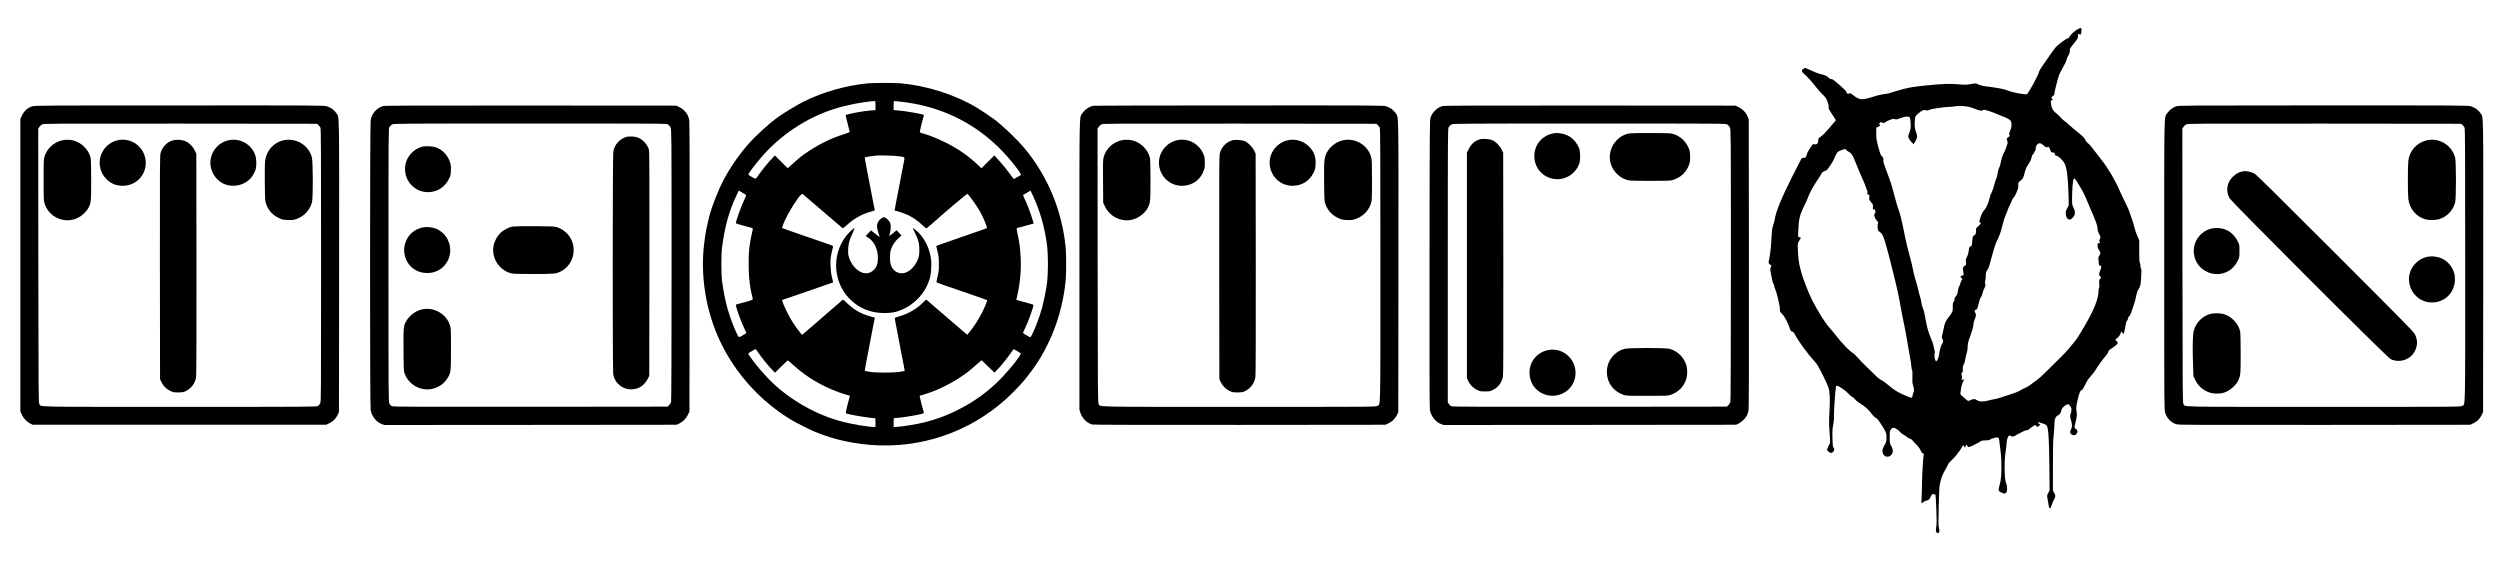 <?xml version="1.0" standalone="no"?>
<!DOCTYPE svg PUBLIC "-//W3C//DTD SVG 20010904//EN"
 "http://www.w3.org/TR/2001/REC-SVG-20010904/DTD/svg10.dtd">
<svg version="1.0" xmlns="http://www.w3.org/2000/svg"
 width="5100pt" height="1152pt" viewBox="0 0 5100 1152"
 preserveAspectRatio="xMidYMid meet">
<g transform="translate(0,1152) scale(0.1,-0.1)"
fill="#000000" stroke="none">
<path d="M42359 10908 c-68 -44 -149 -128 -149 -154 0 -8 -10 -14 -22 -14 -34
-1 -216 -137 -262 -197 -23 -28 -77 -103 -121 -167 -44 -64 -108 -156 -142
-204 -34 -48 -64 -101 -67 -119 -13 -66 -214 -436 -247 -453 -32 -17 -296 33
-398 76 -59 25 -199 52 -371 74 -127 15 -174 26 -216 46 -57 28 -53 28 -197 3
-63 -10 -100 -10 -186 -1 -177 20 -340 14 -716 -24 -257 -26 -348 -43 -539
-99 -102 -29 -190 -57 -196 -60 -6 -3 -47 -10 -93 -15 -45 -5 -125 -22 -177
-39 -284 -90 -317 -89 -452 15 -59 46 -76 52 -97 32 -10 -11 -16 -8 -32 11
-10 13 -19 29 -19 37 0 16 -243 232 -277 245 -14 5 -29 7 -33 4 -5 -3 -23 8
-40 25 -41 40 -71 54 -170 79 -47 11 -139 47 -204 78 -86 42 -120 54 -124 45
-2 -7 -15 -17 -28 -22 -38 -15 -32 -55 14 -93 69 -59 164 -162 240 -262 41
-55 105 -128 142 -162 57 -53 72 -73 98 -140 23 -57 30 -88 26 -113 -5 -31 3
-48 70 -150 42 -63 76 -118 76 -123 0 -5 -18 -27 -40 -50 -21 -23 -74 -85
-117 -137 -43 -52 -106 -115 -140 -140 -56 -41 -62 -48 -61 -80 3 -65 -33
-100 -83 -82 -22 9 -29 2 -85 -82 -36 -54 -63 -107 -67 -129 -8 -51 -23 -67
-62 -67 -18 0 -38 -6 -44 -13 -6 -8 -91 -174 -189 -369 -220 -437 -338 -725
-357 -873 -4 -27 -18 -81 -32 -120 -21 -58 -26 -99 -34 -245 -10 -199 -23
-320 -44 -421 -24 -112 -22 -118 43 -154 1 -1 -5 -19 -13 -39 -13 -31 -14 -47
-4 -94 6 -31 19 -97 28 -146 9 -49 22 -91 29 -94 7 -2 12 -15 12 -28 0 -14 11
-51 25 -84 35 -83 95 -341 95 -407 0 -52 2 -57 44 -97 48 -45 117 -173 155
-287 19 -59 25 -67 51 -73 23 -4 35 -17 54 -55 71 -139 262 -401 407 -558 46
-50 78 -102 157 -260 55 -109 110 -229 122 -268 30 -96 36 -234 21 -494 -11
-183 -10 -246 2 -413 9 -108 13 -207 10 -220 -4 -12 -19 -46 -35 -75 -33 -59
-31 -81 9 -113 34 -26 64 -25 91 3 26 28 28 64 5 90 -15 16 -18 45 -21 195 -3
147 0 193 17 272 14 70 18 117 14 175 -5 76 31 587 43 606 3 5 12 9 21 9 30 0
169 -95 222 -152 29 -33 70 -67 90 -78 21 -10 48 -34 60 -52 13 -18 57 -53 98
-78 96 -58 170 -124 230 -206 29 -40 63 -74 86 -86 29 -14 55 -44 104 -121
108 -166 117 -187 117 -280 1 -66 -4 -90 -21 -122 -58 -107 -65 -127 -60 -174
8 -76 78 -119 143 -88 74 36 88 118 35 210 -30 53 -31 58 -31 179 0 112 2 128
21 152 36 46 53 49 107 22 27 -14 61 -41 76 -60 15 -20 46 -46 69 -58 23 -11
60 -36 81 -54 22 -19 50 -34 62 -34 16 0 37 -17 67 -54 24 -29 61 -69 82 -87
22 -20 50 -60 66 -96 22 -49 33 -63 50 -63 16 0 20 -4 14 -18 -11 -28 -34
-413 -36 -587 0 -88 -4 -216 -8 -285 -4 -69 -6 -127 -5 -129 2 -2 21 11 42 28
22 17 50 31 62 31 37 0 59 19 86 75 23 50 28 55 59 55 20 0 35 -6 39 -15 3 -8
11 -138 17 -287 9 -218 9 -292 -1 -366 -12 -90 -12 -94 8 -114 42 -43 73 15
47 90 -12 34 -13 105 -5 439 6 278 13 416 23 458 32 135 53 194 104 279 29 49
57 103 63 121 6 18 34 52 65 79 62 53 174 192 215 267 l27 50 20 -27 20 -27
12 34 c12 33 13 33 26 14 33 -46 30 -46 132 2 54 26 114 58 133 72 29 22 46
26 113 27 55 1 83 7 96 18 9 8 47 23 83 33 79 21 94 13 102 -50 3 -23 15 -118
27 -212 29 -229 24 -545 -11 -670 -36 -127 -36 -139 -5 -164 15 -11 45 -26 67
-33 35 -10 41 -9 61 11 18 18 22 33 22 89 -1 45 -7 78 -19 101 -38 72 -44 464
-9 666 8 50 16 119 17 155 3 82 37 166 64 155 70 -30 62 -31 182 37 74 42 131
67 160 71 24 3 49 12 55 21 13 17 113 86 126 86 4 0 13 -9 19 -20 14 -25 21
-25 55 2 l28 22 -29 22 c-15 13 -25 26 -22 29 3 4 41 -4 84 -17 53 -17 83 -32
96 -49 35 -48 50 -259 55 -813 l5 -508 -28 -55 c-27 -54 -27 -57 -14 -117 7
-33 16 -87 20 -118 6 -59 23 -90 39 -72 5 5 16 34 26 64 9 30 30 79 46 107 35
64 36 81 4 141 l-25 47 0 500 c0 374 4 533 15 630 8 72 15 170 15 218 0 100
21 157 68 181 41 21 60 47 71 94 11 49 28 72 88 114 50 33 71 28 103 -25 24
-39 25 -74 3 -143 -16 -51 -16 -56 5 -132 27 -97 27 -134 2 -191 -26 -57 -25
-75 6 -100 37 -29 78 -27 103 5 31 40 28 81 -9 102 -36 21 -37 30 -5 152 26
101 30 161 15 225 -11 46 -1 118 36 269 27 105 45 142 75 151 12 4 37 44 67
108 36 76 65 120 110 169 34 36 78 92 97 124 52 87 153 227 213 295 31 36 52
68 52 82 0 18 14 34 58 62 140 93 159 123 105 164 -27 20 -27 21 -8 33 38 22
85 79 96 119 l12 40 23 -28 c12 -15 24 -26 27 -23 7 8 47 198 47 224 0 12 9
31 20 41 11 10 20 30 20 45 0 16 10 35 24 48 14 11 32 43 40 69 8 26 31 92 50
145 20 54 43 139 52 190 11 64 25 107 45 138 44 72 50 96 59 259 8 131 7 158
-6 183 -9 17 -13 41 -10 54 4 15 1 33 -9 47 -12 18 -15 60 -15 243 l0 221 -45
106 c-24 59 -49 134 -55 168 -6 34 -31 115 -56 181 -24 65 -44 125 -44 132 0
8 -34 83 -76 167 -42 85 -101 210 -131 279 -86 199 -240 459 -361 607 -57 71
-132 169 -168 218 -35 50 -83 104 -106 120 -23 17 -46 44 -51 60 -12 39 -64
93 -157 165 -41 32 -111 91 -156 132 -44 41 -100 88 -125 105 -24 17 -59 49
-76 71 -18 22 -52 54 -75 71 -69 50 -108 115 -116 199 -8 69 -8 71 16 77 23 6
23 7 8 24 -24 26 -20 44 14 63 23 13 30 24 30 49 0 32 67 301 95 378 8 24 44
94 80 156 37 63 69 131 73 157 5 25 18 59 29 74 26 37 46 100 39 120 -8 21 6
45 91 150 67 84 73 95 73 138 0 25 2 46 4 46 3 0 16 -4 30 -10 29 -11 34 -1
38 80 3 39 0 45 -17 48 -11 1 -50 -17 -86 -40z m-2259 -1557 c60 -7 112 -20
171 -45 97 -40 163 -54 173 -37 16 25 85 8 269 -65 313 -124 322 -131 321
-228 0 -43 -8 -79 -27 -123 -23 -53 -25 -66 -15 -83 11 -17 9 -23 -22 -49
l-35 -29 13 -47 c10 -39 10 -52 -2 -76 -8 -16 -18 -43 -21 -61 -4 -18 -25 -67
-47 -108 -27 -53 -45 -107 -59 -180 -12 -58 -30 -117 -40 -132 -12 -17 -22
-52 -26 -95 -3 -37 -14 -84 -25 -104 -10 -19 -31 -85 -47 -147 -15 -62 -40
-129 -53 -150 -14 -20 -31 -66 -38 -102 -18 -92 -67 -209 -105 -250 -41 -44
-62 -85 -90 -177 -22 -70 -22 -73 -4 -78 29 -10 23 -25 -31 -75 -48 -44 -50
-48 -50 -101 0 -61 -7 -76 -41 -93 -20 -10 -25 -22 -32 -81 -5 -39 -9 -84 -10
-101 -1 -24 -7 -33 -28 -41 -22 -9 -28 -18 -32 -54 -9 -76 -25 -135 -47 -172
-19 -31 -21 -46 -15 -94 6 -57 5 -58 -24 -75 -38 -21 -47 -56 -31 -123 14 -57
9 -75 -19 -75 -10 0 -24 -6 -30 -14 -10 -11 -7 -19 10 -35 l23 -21 -22 -39
c-12 -21 -22 -47 -22 -57 0 -11 -9 -32 -20 -49 -11 -16 -22 -50 -25 -75 -12
-86 -17 -102 -47 -136 -21 -23 -29 -41 -25 -55 4 -13 -3 -33 -16 -51 -19 -25
-22 -41 -20 -105 3 -91 -7 -116 -81 -208 -62 -77 -89 -139 -106 -242 -7 -37
-19 -94 -27 -125 -14 -51 -14 -59 1 -79 23 -33 20 -73 -7 -106 -22 -27 -48
-124 -62 -231 -7 -52 -40 -122 -58 -122 -25 0 -47 139 -28 169 6 9 4 29 -5 53
-7 21 -16 62 -20 91 -4 29 -31 106 -59 172 -52 119 -80 225 -120 460 -8 49
-26 112 -39 140 -13 27 -26 77 -29 110 -4 33 -16 87 -27 120 -12 33 -30 101
-40 151 -10 50 -35 142 -56 204 -20 63 -43 154 -50 204 -8 50 -39 177 -69 283
-31 105 -77 303 -104 440 -57 288 -93 434 -126 512 -12 31 -46 146 -75 256
-28 110 -65 238 -81 285 -17 47 -43 121 -59 165 -15 44 -42 114 -59 157 -22
53 -31 93 -31 131 0 49 -3 58 -29 79 -24 20 -35 46 -72 183 -39 146 -43 171
-44 280 l0 120 41 20 c39 19 41 21 28 41 -13 18 -12 23 6 39 17 16 25 17 40 7
28 -17 51 -15 74 7 12 11 52 31 90 45 58 22 74 25 100 15 26 -9 42 -7 101 16
127 48 193 50 210 6 4 -9 9 -59 12 -111 5 -95 -2 -130 -39 -220 -21 -49 -8
-88 50 -151 l48 -52 33 52 c46 71 50 121 17 204 -22 56 -26 80 -26 172 0 72 5
115 14 134 19 37 85 95 138 122 36 18 47 20 74 10 26 -9 38 -8 76 9 50 22 307
59 423 61 39 1 84 5 100 9 43 11 117 11 215 1z m1589 -798 c47 -41 56 -45 73
-34 27 17 42 2 64 -60 14 -39 23 -49 40 -49 37 0 54 -11 54 -36 0 -18 8 -25
38 -33 44 -12 130 -96 161 -158 44 -88 69 -286 78 -618 l6 -230 -33 -64 c-27
-54 -31 -73 -28 -116 9 -107 74 -147 135 -82 61 63 67 115 23 209 -29 60 -30
69 -30 193 0 72 5 186 10 254 14 174 32 188 97 73 20 -37 58 -99 83 -138 25
-39 68 -124 95 -190 27 -65 66 -159 88 -209 115 -263 146 -350 147 -403 0 -39
8 -67 30 -109 34 -63 37 -84 14 -118 -12 -18 -13 -28 -5 -44 15 -28 14 -31
-14 -31 -23 0 -25 -3 -25 -48 0 -38 7 -59 30 -93 36 -53 37 -73 7 -113 -22
-29 -23 -37 -16 -101 4 -38 8 -78 8 -87 1 -11 9 -18 21 -18 33 0 34 -25 6 -95
-32 -79 -32 -92 -4 -122 l22 -23 -23 -31 c-20 -27 -22 -37 -16 -103 5 -50 4
-76 -4 -80 -6 -4 -11 -30 -11 -57 0 -157 -87 -381 -272 -698 -72 -124 -149
-251 -171 -281 -78 -107 -232 -286 -317 -367 -47 -46 -96 -95 -110 -109 -14
-15 -60 -61 -104 -103 -43 -42 -116 -113 -162 -158 -73 -71 -119 -107 -283
-224 -20 -14 -58 -34 -86 -46 -27 -11 -72 -34 -100 -52 -28 -18 -113 -52 -195
-77 -80 -25 -177 -57 -217 -70 -39 -13 -93 -27 -120 -30 -26 -3 -77 -15 -112
-25 -93 -28 -182 -26 -229 6 -44 30 -75 31 -127 5 -53 -27 -58 -26 -104 17
-22 21 -56 51 -76 67 -33 27 -36 33 -31 65 3 20 10 65 14 101 5 36 21 89 36
118 l27 54 -30 -7 c-31 -7 -31 -6 -20 22 8 21 7 38 -2 67 -12 35 -11 40 7 53
16 12 18 24 16 73 -3 48 1 67 18 95 12 19 26 65 31 102 5 38 18 94 29 126 13
37 20 83 20 131 0 63 7 93 44 194 50 135 76 233 76 283 0 19 11 58 25 87 28
61 31 96 10 132 -22 39 -18 57 13 63 26 5 29 12 56 123 19 76 36 124 47 134
11 8 23 38 29 67 5 29 23 80 41 114 27 54 29 65 18 85 -9 19 -10 32 -1 63 7
21 12 69 12 107 0 60 4 75 30 112 31 46 31 46 109 337 33 121 64 215 87 260
52 100 81 182 118 335 18 74 44 158 58 185 14 28 33 73 41 101 8 28 28 75 45
105 16 30 35 72 42 94 7 22 25 51 39 65 15 14 43 66 63 115 29 73 35 99 31
135 -4 40 -2 49 23 76 16 16 39 37 52 46 17 12 30 41 51 121 18 72 39 123 63
159 52 78 77 131 84 177 4 26 14 46 25 52 11 5 19 16 19 23 0 7 9 25 20 39 13
16 20 40 20 67 0 33 6 48 29 71 41 40 67 37 130 -18z m-4021 -93 c6 -11 30
-29 52 -40 54 -28 77 -67 155 -265 37 -93 91 -222 120 -285 30 -64 57 -129 61
-145 4 -17 15 -47 26 -68 13 -26 17 -48 13 -68 -6 -25 -3 -30 19 -39 23 -8 25
-13 20 -57 -5 -45 -3 -51 36 -98 40 -47 42 -52 38 -102 -5 -54 -1 -62 20 -41
8 8 14 5 22 -16 14 -37 13 -48 -6 -74 -14 -21 -14 -27 0 -70 9 -25 30 -61 47
-78 26 -27 29 -35 20 -52 -19 -36 -5 -162 19 -162 5 0 24 -15 43 -32 52 -50
97 -198 251 -823 82 -329 114 -480 151 -695 19 -107 50 -265 69 -350 19 -85
48 -243 65 -350 17 -107 42 -251 56 -319 14 -68 25 -145 25 -170 0 -25 7 -64
14 -86 11 -29 13 -69 9 -150 -4 -88 -2 -119 11 -155 23 -60 28 -146 10 -161
-8 -6 -14 -26 -14 -43 0 -18 -6 -40 -13 -49 -11 -16 -19 -15 -102 19 -164 66
-260 121 -362 211 -53 46 -123 98 -156 115 -39 19 -89 59 -141 112 -45 45
-124 122 -176 171 -53 50 -126 126 -163 170 -38 44 -89 92 -115 107 -61 36
-236 218 -326 338 -39 52 -102 129 -141 170 -83 89 -240 337 -355 563 -81 157
-208 490 -235 615 -8 37 -21 92 -30 122 -17 62 -39 368 -29 414 6 29 12 42 50
101 16 25 16 25 -14 36 l-31 11 5 136 c8 228 30 314 129 512 29 58 58 123 65
145 23 71 108 231 175 330 36 53 78 119 93 147 22 41 36 54 67 65 21 7 44 18
52 24 27 23 124 170 143 219 34 86 67 144 91 159 27 16 118 49 139 50 8 1 21
-8 28 -19z"/>
<path d="M17695 9819 c-436 -42 -915 -179 -1295 -369 -135 -68 -411 -234 -521
-313 -187 -135 -452 -375 -609 -552 -110 -123 -245 -302 -334 -440 -90 -140
-98 -154 -170 -287 -119 -222 -262 -591 -311 -808 -47 -201 -57 -253 -74 -377
-30 -213 -41 -353 -41 -538 0 -611 152 -1220 436 -1747 317 -586 786 -1080
1359 -1429 95 -58 374 -199 490 -247 399 -168 861 -265 1325 -278 1016 -29
1993 359 2710 1076 102 102 215 225 261 285 5 5 21 26 36 45 437 542 710 1226
783 1959 13 133 13 539 0 672 -75 754 -365 1454 -839 2024 -154 186 -474 489
-644 610 -82 59 -262 178 -328 218 -441 264 -1018 449 -1549 497 -135 12 -555
11 -685 -1z m165 -452 l0 -94 -92 -6 c-165 -11 -518 -79 -518 -99 0 -5 18 -80
41 -166 23 -86 42 -163 43 -170 0 -9 -37 -25 -104 -46 -292 -89 -554 -221
-840 -423 -45 -31 -191 -155 -256 -216 l-64 -59 -132 131 -133 131 -18 -23
c-10 -12 -39 -43 -64 -69 -58 -61 -187 -220 -238 -293 -77 -110 -61 -104 -148
-55 -75 43 -76 44 -62 69 21 42 140 197 250 326 385 452 922 810 1485 990 261
83 566 143 833 164 15 1 17 -10 17 -92z m519 78 c698 -78 1311 -339 1824 -777
227 -193 485 -482 611 -682 18 -29 18 -29 -5 -47 -13 -10 -27 -19 -32 -19 -4
0 -25 -11 -47 -25 -22 -14 -43 -25 -47 -25 -5 0 -19 16 -33 36 -105 148 -190
253 -331 406 l-34 38 -132 -132 -132 -131 -93 88 c-184 173 -395 317 -643 440
-166 82 -326 146 -453 181 -34 9 -65 20 -68 25 -4 7 47 223 75 318 6 19 10 35
8 36 -25 19 -395 83 -524 92 l-93 6 0 94 c0 51 3 93 8 93 4 0 67 -7 141 -15z
m-66 -1110 c162 -21 148 -5 120 -148 -13 -67 -37 -194 -54 -282 -40 -208 -85
-445 -110 -569 -23 -118 -23 -116 -4 -116 28 0 210 -62 270 -93 99 -49 196
-118 276 -194 42 -40 80 -73 84 -73 7 0 76 57 175 146 196 176 656 564 664
561 24 -8 212 -273 258 -362 8 -16 29 -57 46 -90 49 -96 103 -238 94 -247 -7
-7 -147 -57 -487 -173 -38 -13 -162 -56 -275 -96 -113 -39 -220 -76 -237 -82
-18 -6 -33 -15 -33 -21 0 -6 12 -56 26 -111 22 -85 27 -122 27 -245 1 -127 -2
-159 -27 -258 -16 -63 -24 -117 -20 -122 5 -4 59 -24 119 -45 61 -21 200 -69
310 -107 110 -39 225 -78 255 -88 111 -37 343 -119 346 -123 9 -8 -40 -130
-99 -247 -71 -140 -167 -291 -250 -393 l-55 -67 -189 162 c-210 181 -608 523
-635 546 -16 13 -22 10 -70 -41 -123 -129 -295 -231 -479 -286 -56 -17 -104
-32 -106 -34 -2 -2 6 -48 16 -103 11 -54 33 -171 50 -259 17 -88 46 -245 66
-350 20 -104 45 -230 55 -280 10 -49 17 -91 16 -92 -1 -2 -47 -10 -102 -18
-137 -21 -479 -21 -610 0 -54 9 -100 17 -101 19 -4 4 38 245 62 356 8 36 30
153 50 260 20 107 49 257 64 332 l29 138 -42 11 c-165 43 -258 83 -376 161
-41 28 -110 84 -152 126 -83 81 -81 81 -128 31 -8 -9 -78 -70 -155 -135 -77
-65 -142 -121 -145 -124 -3 -4 -106 -94 -230 -200 -124 -106 -233 -199 -242
-208 -16 -14 -20 -12 -40 13 -123 152 -211 291 -294 462 -48 97 -98 223 -90
223 1 0 101 34 222 76 120 42 244 84 274 94 46 16 370 128 506 176 l41 15 -24
97 c-18 71 -26 135 -30 237 -4 123 -2 155 20 260 14 66 28 127 31 135 5 12
-16 22 -91 48 -162 55 -444 152 -513 177 -36 13 -139 49 -230 80 -90 32 -175
61 -187 66 -21 8 -22 10 -9 47 54 153 162 350 306 557 42 61 89 107 102 99 7
-4 191 -161 408 -349 217 -187 401 -344 408 -349 8 -5 39 17 88 63 140 131
315 229 489 274 50 13 84 26 81 33 -5 12 -38 182 -91 459 -20 105 -47 244 -60
310 -46 233 -56 295 -51 304 3 4 47 14 98 20 51 7 100 14 108 16 47 9 370 3
463 -10z m-3110 -779 c23 -15 22 -27 -12 -94 -63 -125 -187 -469 -178 -495 3
-9 92 -36 280 -84 60 -15 68 -20 64 -38 -72 -307 -91 -487 -84 -789 5 -239 28
-418 82 -626 6 -25 3 -26 -117 -62 -68 -20 -147 -41 -176 -48 -53 -12 -53 -13
-47 -44 20 -94 121 -364 184 -490 l29 -60 -44 -27 c-84 -54 -105 -62 -120 -47
-20 20 -121 258 -170 403 -76 221 -129 458 -166 745 -16 126 -16 548 1 670 58
434 142 737 290 1053 l51 109 57 -33 c32 -17 66 -37 76 -43z m5869 -29 c147
-321 230 -607 283 -977 32 -224 29 -680 -6 -876 -62 -357 -106 -519 -210 -784
-47 -122 -109 -250 -120 -250 -5 0 -23 8 -41 19 -81 46 -108 64 -108 72 0 5
13 35 29 66 64 124 181 444 181 491 0 13 -9 22 -27 26 -16 4 -94 25 -174 48
l-146 41 18 81 c62 272 86 555 69 812 -13 199 -23 276 -59 437 -19 87 -24 130
-17 133 10 3 226 63 307 84 l36 10 -23 77 c-46 156 -111 325 -180 467 -11 23
-15 41 -9 43 6 1 39 21 75 43 36 22 67 40 70 40 3 0 26 -46 52 -103z m-5626
-3169 c90 -132 225 -299 325 -402 l38 -39 126 124 c69 68 129 125 133 127 5 1
51 -36 103 -84 271 -248 573 -430 929 -562 58 -21 135 -46 173 -56 37 -10 67
-19 67 -20 0 0 -8 -31 -19 -67 -43 -149 -72 -282 -64 -289 25 -23 474 -99 586
-100 15 0 17 -11 17 -90 l0 -90 -33 0 c-106 0 -426 53 -612 100 -302 78 -543
176 -830 338 -88 49 -277 173 -342 224 -23 18 -66 52 -97 76 -170 130 -401
372 -569 593 -127 169 -125 165 -87 187 18 9 51 29 73 44 23 14 45 27 48 27 4
1 19 -18 35 -41z m5306 -1 c37 -21 70 -42 73 -47 3 -5 -8 -28 -25 -52 -17 -24
-38 -54 -47 -68 -72 -107 -298 -364 -419 -477 -242 -227 -480 -395 -769 -542
-247 -127 -452 -203 -720 -270 -140 -34 -402 -78 -527 -87 l-88 -7 0 92 c0 75
3 91 15 91 82 0 465 59 553 85 43 13 52 20 47 33 -9 23 -85 320 -85 332 0 5
19 14 43 20 244 61 571 215 816 384 40 28 83 58 95 66 36 24 124 98 217 182
47 43 89 78 92 78 4 0 33 -26 64 -58 32 -32 90 -88 130 -126 l71 -68 44 48
c23 26 52 57 64 68 48 49 182 220 244 313 19 29 37 51 40 50 3 -1 35 -19 72
-40z"/>
<path d="M17971 7059 c-50 -36 -81 -96 -81 -159 0 -25 13 -83 29 -130 16 -47
28 -86 27 -87 -1 -1 -41 29 -89 67 -47 39 -88 70 -89 70 -2 0 -27 -27 -56 -59
l-52 -59 43 -25 c137 -81 217 -258 205 -456 -7 -123 -48 -196 -138 -249 -157
-93 -383 63 -455 312 -14 46 -16 83 -12 160 5 111 22 171 92 325 24 53 41 98
39 100 -8 8 -120 -96 -171 -160 -29 -35 -75 -109 -103 -164 -191 -383 -111
-853 194 -1142 126 -120 260 -194 435 -240 136 -36 356 -38 481 -5 294 78 552
305 663 584 47 116 59 177 64 323 4 115 1 157 -15 236 -35 172 -116 335 -224
454 -43 47 -138 123 -138 110 0 -3 20 -45 44 -93 71 -141 91 -218 91 -347 0
-89 -5 -123 -24 -179 -50 -145 -172 -272 -286 -296 -120 -25 -234 44 -271 165
-28 90 -25 251 6 330 32 84 82 157 151 218 l58 52 -49 55 -48 55 -76 -63 c-42
-34 -76 -59 -76 -56 0 3 7 34 16 68 22 84 21 167 -3 213 -22 42 -94 103 -122
103 -10 0 -37 -14 -60 -31z"/>
<path d="M657 9350 c-96 -30 -162 -90 -211 -190 l-31 -65 0 -2985 0 -2985 32
-67 c37 -78 92 -137 165 -175 l53 -28 2995 0 2995 0 67 33 c77 38 130 92 167
171 l26 56 3 2975 c2 3274 7 3024 -59 3124 -42 63 -108 111 -188 136 -63 20
-88 20 -3010 19 -2835 0 -2948 -1 -3004 -19z m5838 -380 c15 -14 33 -37 41
-52 12 -23 14 -439 14 -2808 0 -2578 -1 -2785 -17 -2817 -9 -20 -30 -44 -47
-54 -30 -18 -109 -19 -2814 -19 -3035 0 -2829 -4 -2869 56 -17 27 -18 135 -21
2824 l-2 2797 23 34 c12 19 38 42 57 52 33 16 184 17 2822 15 l2786 -3 27 -25z"/>
<path d="M1251 8654 c-162 -43 -293 -168 -341 -323 -19 -58 -20 -94 -20 -481
0 -389 1 -422 20 -482 88 -285 410 -423 679 -292 85 42 172 123 213 200 55
102 58 132 58 574 0 236 -5 423 -11 449 -38 165 -183 311 -354 356 -73 19
-173 18 -244 -1z"/>
<path d="M2381 8654 c-231 -62 -380 -292 -342 -527 17 -105 59 -187 133 -261
95 -95 195 -135 333 -136 351 0 574 361 419 678 -99 202 -326 305 -543 246z"/>
<path d="M3537 8659 c-122 -29 -224 -130 -261 -259 -15 -50 -16 -277 -14
-2335 l3 -2280 27 -57 c37 -79 98 -142 177 -181 61 -30 73 -32 166 -32 89 0
106 3 157 28 111 55 185 153 208 278 7 36 9 833 8 2310 l-3 2254 -33 67 c-46
94 -131 171 -218 198 -69 21 -152 24 -217 9z"/>
<path d="M4643 8655 c-183 -50 -317 -199 -346 -385 -36 -233 115 -466 338
-524 134 -35 280 -11 394 65 75 50 120 104 163 195 28 60 33 82 36 166 7 156
-37 269 -143 371 -115 110 -287 153 -442 112z"/>
<path d="M5773 8656 c-189 -46 -333 -207 -363 -403 -8 -47 -10 -206 -8 -450 4
-352 5 -382 25 -440 44 -130 133 -230 260 -290 69 -33 85 -37 182 -41 90 -3
116 -1 171 18 162 54 282 182 325 347 23 90 21 822 -3 914 -66 252 -331 407
-589 345z"/>
<path d="M7813 9356 c-134 -42 -226 -148 -252 -291 -15 -83 -16 -5827 0 -5911
23 -126 115 -243 225 -284 l55 -20 2982 2 2982 3 57 28 c75 37 134 98 172 177
l31 65 3 2945 c2 2163 0 2961 -8 3005 -23 117 -97 211 -208 263 l-57 27 -2970
2 c-2437 1 -2978 -1 -3012 -11z m5815 -376 c19 -12 41 -38 52 -63 19 -41 20
-102 20 -2802 0 -1788 -4 -2773 -10 -2796 -5 -19 -24 -48 -41 -65 l-30 -29
-2789 -3 c-2215 -2 -2796 0 -2827 10 -29 10 -43 23 -58 53 -20 40 -20 60 -20
2825 0 2767 0 2785 20 2819 11 18 36 42 55 52 34 18 122 19 2815 19 2770 0
2780 0 2813 -20z"/>
<path d="M12779 8727 c-139 -39 -241 -155 -268 -301 -14 -78 -16 -4469 -1
-4544 46 -246 310 -376 537 -265 67 33 136 106 171 181 l27 57 3 2275 c2 1657
0 2289 -8 2327 -23 105 -127 222 -231 258 -61 22 -175 28 -230 12z"/>
<path d="M8609 8526 c-230 -66 -376 -288 -342 -520 33 -234 229 -406 463 -406
184 0 345 100 426 266 35 70 39 85 42 175 4 79 0 111 -17 167 -42 138 -147
252 -279 303 -71 27 -224 35 -293 15z"/>
<path d="M10465 6899 c-84 -12 -195 -70 -258 -133 -60 -60 -110 -147 -132
-231 -66 -253 95 -523 350 -590 48 -12 131 -15 452 -15 413 0 459 4 550 46
306 144 372 565 125 796 -58 54 -119 91 -192 114 -48 15 -104 18 -445 20 -214
1 -417 -2 -450 -7z"/>
<path d="M8603 6876 c-269 -65 -423 -350 -332 -615 66 -192 236 -311 444 -311
188 0 343 96 425 263 85 176 48 399 -90 537 -31 30 -78 67 -106 82 -98 53
-232 70 -341 44z"/>
<path d="M8591 5204 c-120 -32 -239 -124 -304 -234 -55 -95 -58 -129 -55 -597
3 -418 4 -429 26 -484 107 -266 416 -388 667 -265 89 44 143 90 194 167 79
118 81 135 81 609 0 387 -1 423 -20 481 -74 242 -343 389 -589 323z"/>
<path d="M22305 9363 c-87 -19 -171 -76 -219 -147 -72 -106 -66 162 -66 -3108
l0 -2948 21 -63 c37 -114 133 -208 240 -237 24 -7 1094 -9 3011 -8 l2973 3 67
33 c77 38 130 92 167 171 l26 56 3 2975 c2 3274 7 3024 -59 3124 -42 63 -108
111 -188 136 -63 20 -87 20 -3010 19 -1620 -1 -2955 -3 -2966 -6z m5800 -393
c15 -14 33 -37 41 -52 12 -23 14 -439 14 -2808 0 -3085 6 -2826 -65 -2870 -32
-20 -43 -20 -2814 -20 -3034 0 -2828 -4 -2868 56 -17 27 -18 135 -21 2824 l-2
2797 23 34 c12 19 38 42 57 52 33 16 184 17 2822 15 l2786 -3 27 -25z"/>
<path d="M22861 8654 c-164 -44 -294 -167 -342 -325 -19 -62 -20 -89 -17 -505
l3 -439 37 -78 c93 -195 299 -306 513 -277 141 20 291 123 357 246 55 102 58
132 58 574 0 236 -5 423 -11 449 -38 165 -183 311 -354 356 -73 19 -173 18
-244 -1z"/>
<path d="M23991 8654 c-230 -62 -382 -294 -343 -526 54 -325 396 -494 692
-343 101 52 181 148 220 266 18 54 21 81 18 170 -3 99 -6 110 -41 183 -102
206 -327 309 -546 250z"/>
<path d="M25147 8660 c-124 -32 -224 -131 -261 -260 -15 -50 -16 -277 -14
-2335 l3 -2280 27 -57 c37 -79 98 -142 177 -181 61 -30 73 -32 166 -32 89 0
106 3 157 28 110 54 185 155 208 279 7 35 9 828 8 2309 l-3 2254 -33 67 c-40
82 -129 168 -199 193 -58 20 -183 28 -236 15z"/>
<path d="M26253 8655 c-250 -68 -402 -323 -338 -568 56 -216 236 -357 455
-357 194 0 353 104 436 285 22 47 28 78 32 155 7 153 -28 250 -129 356 -118
122 -294 172 -456 129z"/>
<path d="M27383 8656 c-129 -32 -261 -136 -316 -249 -54 -112 -59 -162 -55
-597 4 -378 5 -398 26 -454 48 -130 135 -225 259 -283 69 -33 85 -37 182 -41
90 -3 116 -1 171 18 168 56 298 201 330 369 6 31 10 216 9 440 0 331 -3 395
-17 452 -66 252 -331 407 -589 345z"/>
<path d="M29419 9354 c-103 -31 -197 -123 -235 -228 -18 -49 -19 -151 -22
-2981 -2 -2152 0 -2946 8 -2990 25 -128 116 -243 226 -285 l55 -20 2982 2
2982 3 48 22 c62 29 143 106 172 163 13 25 28 73 35 105 8 44 10 835 8 3000
l-3 2940 -23 57 c-32 80 -99 150 -180 190 l-67 33 -2970 2 c-2551 1 -2977 0
-3016 -13z m5819 -374 c19 -12 41 -38 52 -63 19 -41 20 -102 20 -2802 0 -1788
-4 -2773 -10 -2796 -5 -19 -24 -48 -41 -65 l-30 -29 -2789 -3 c-2215 -2 -2796
0 -2826 10 -26 9 -45 24 -58 48 l-21 35 0 2790 c0 2772 0 2790 20 2824 11 18
36 42 55 52 34 18 122 19 2815 19 2770 0 2780 0 2813 -20z"/>
<path d="M31695 8800 c-235 -41 -395 -230 -395 -465 0 -235 166 -429 398 -465
225 -35 443 97 519 313 27 79 24 243 -6 320 -31 79 -104 173 -171 218 -94 65
-238 98 -345 79z"/>
<path d="M33240 8799 c-273 -47 -455 -333 -385 -604 46 -176 200 -322 374
-355 31 -6 219 -10 440 -10 315 0 398 3 446 15 169 45 302 173 350 339 13 45
16 84 13 162 -4 91 -8 109 -41 178 -60 126 -160 215 -290 259 -58 20 -85 21
-457 23 -217 1 -420 -2 -450 -7z"/>
<path d="M30197 8680 c-103 -26 -183 -93 -234 -198 l-38 -76 0 -2300 0 -2301
27 -57 c37 -79 98 -142 177 -181 61 -30 73 -32 166 -32 89 0 106 3 157 28 111
54 184 151 208 272 8 44 10 660 8 2315 l-3 2255 -33 67 c-40 82 -129 168 -199
193 -58 20 -183 28 -236 15z"/>
<path d="M33141 4404 c-211 -57 -361 -251 -361 -469 0 -216 125 -392 331 -467
63 -23 69 -23 489 -23 418 0 426 0 488 23 156 56 265 168 312 320 23 75 26
193 6 267 -45 170 -181 305 -351 350 -84 21 -833 21 -914 -1z"/>
<path d="M31590 4380 c-242 -43 -405 -253 -387 -500 25 -360 430 -555 734
-353 243 161 275 515 64 723 -112 111 -258 157 -411 130z"/>
<path d="M44393 9351 c-73 -27 -137 -75 -177 -135 -72 -106 -66 162 -66 -3107
0 -2921 0 -2947 20 -3010 36 -114 117 -198 226 -233 45 -15 318 -16 3024 -14
l2975 3 67 33 c77 38 130 92 167 171 l26 56 3 2975 c2 3274 7 3024 -59 3124
-42 63 -108 111 -188 136 -63 20 -88 20 -3015 20 -2861 -1 -2953 -1 -3003 -19z
m5842 -381 c15 -14 33 -37 41 -52 12 -23 14 -439 14 -2808 0 -3085 6 -2826
-65 -2870 -32 -20 -43 -20 -2814 -20 -3034 0 -2828 -4 -2868 56 -17 27 -18
135 -21 2824 l-2 2797 23 34 c12 19 38 42 57 52 33 16 184 17 2822 15 l2786
-3 27 -25z"/>
<path d="M49491 8654 c-197 -53 -338 -215 -361 -414 -13 -110 -13 -670 0 -779
23 -202 163 -366 355 -417 75 -20 201 -18 276 6 159 49 281 177 324 341 22 80
21 830 0 912 -68 261 -337 420 -594 351z"/>
<path d="M45733 8020 c-61 -12 -120 -46 -178 -101 -127 -120 -155 -286 -74
-439 43 -81 3221 -3257 3291 -3288 182 -83 404 -8 491 165 57 114 59 221 6
333 -29 60 -145 179 -1633 1667 -1274 1274 -1611 1606 -1651 1626 -49 24 -147
48 -189 46 -12 -1 -40 -5 -63 -9z"/>
<path d="M45101 6854 c-231 -62 -380 -290 -343 -526 50 -323 403 -497 693
-342 82 44 154 121 197 211 37 77 37 79 37 204 0 124 0 125 -38 201 -42 87
-119 170 -194 210 -102 56 -240 72 -352 42z"/>
<path d="M49480 6271 c-88 -28 -140 -60 -202 -122 -292 -292 -81 -798 332
-799 291 0 498 236 468 534 -13 135 -113 283 -234 348 -107 58 -256 74 -364
39z"/>
<path d="M45090 5116 c-154 -43 -278 -162 -330 -317 -28 -82 -36 -305 -23
-691 l9 -266 38 -77 c66 -134 189 -231 335 -265 32 -8 88 -11 142 -8 75 5 100
11 164 41 93 44 181 125 224 206 58 110 61 135 61 576 0 239 -5 418 -11 445
-37 162 -175 306 -338 354 -65 19 -206 20 -271 2z"/>
</g>
</svg>
